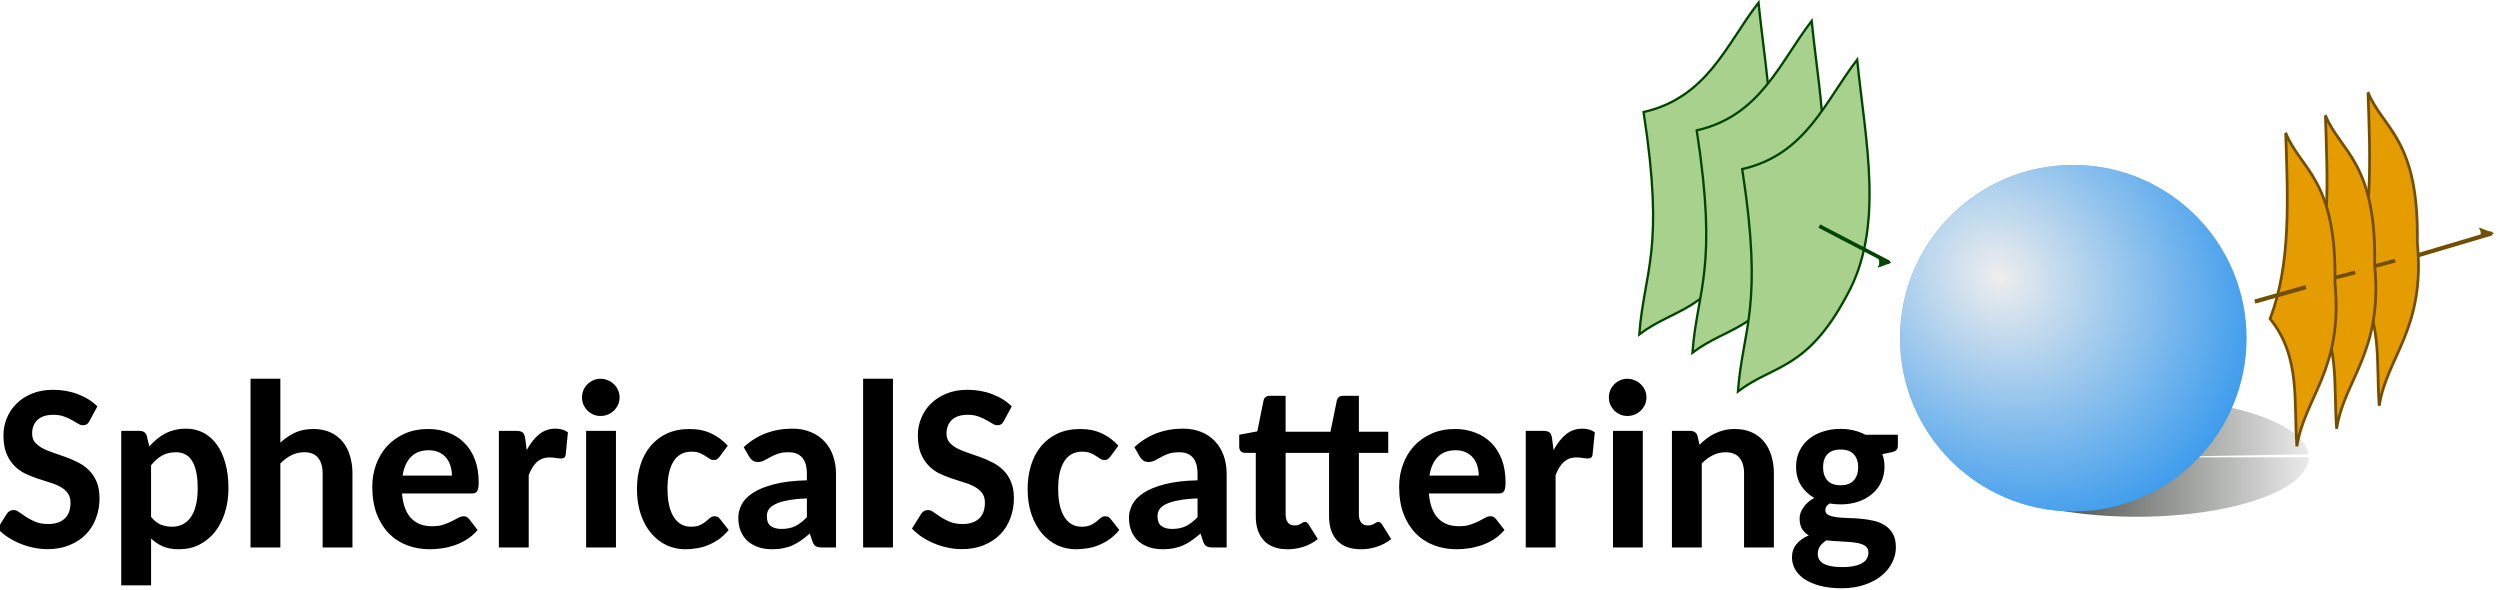 <?xml version="1.0" encoding="UTF-8" standalone="no"?>
<!-- Created with Inkscape (http://www.inkscape.org/) -->

<svg
   width="489.227mm"
   height="115.526mm"
   viewBox="0 0 489.227 115.526"
   version="1.1"
   id="svg8"
   sodipodi:docname="logo_Scat_README.svg"
   inkscape:version="1.3.2 (091e20ef0f, 2023-11-25, custom)"
   xmlns:inkscape="http://www.inkscape.org/namespaces/inkscape"
   xmlns:sodipodi="http://sodipodi.sourceforge.net/DTD/sodipodi-0.dtd"
   xmlns:xlink="http://www.w3.org/1999/xlink"
   xmlns="http://www.w3.org/2000/svg"
   xmlns:svg="http://www.w3.org/2000/svg"
   xmlns:rdf="http://www.w3.org/1999/02/22-rdf-syntax-ns#"
   xmlns:cc="http://creativecommons.org/ns#"
   xmlns:dc="http://purl.org/dc/elements/1.1/">
  <defs
     id="defs2">
    <marker
       inkscape:stockid="Arrow2Lend"
       orient="auto"
       refY="0"
       refX="0"
       id="Arrow2Lend"
       style="overflow:visible"
       inkscape:isstock="true">
      <path
         id="path5506"
         style="fill:#a9d18e;fill-opacity:1;fill-rule:evenodd;stroke:#a9d18e;stroke-width:0.625;stroke-linejoin:round;stroke-opacity:1"
         d="M 8.719,4.034 -2.207,0.016 8.719,-4.002 c -1.745,2.372 -1.735,5.617 -6e-7,8.035 z"
         transform="matrix(-1.1,0,0,-1.1,-1.1,0)"
         inkscape:connector-curvature="0" />
    </marker>
    <marker
       inkscape:stockid="Arrow1Lend"
       orient="auto"
       refY="0"
       refX="0"
       id="Arrow1Lend"
       style="overflow:visible"
       inkscape:isstock="true">
      <path
         id="path5488"
         d="M 0,0 5,-5 -12.5,0 5,5 Z"
         style="fill:#000000;fill-opacity:1;fill-rule:evenodd;stroke:#000000;stroke-width:1pt;stroke-opacity:1"
         transform="matrix(-0.8,0,0,-0.8,-10,0)"
         inkscape:connector-curvature="0" />
    </marker>
    <linearGradient
       inkscape:collect="always"
       id="linearGradient4922">
      <stop
         style="stop-color:#000600;stop-opacity:1;"
         offset="0"
         id="stop4918" />
      <stop
         style="stop-color:#000600;stop-opacity:0;"
         offset="1"
         id="stop4920" />
    </linearGradient>
    <linearGradient
       id="I">
      <stop
         id="c" />
      <stop
         stop-opacity="0"
         id="d"
         offset="1" />
    </linearGradient>
    <linearGradient
       id="J">
      <stop
         stop-color="#737373"
         id="e" />
      <stop
         stop-opacity="0"
         stop-color="#737373"
         id="f"
         offset="1" />
    </linearGradient>
    <linearGradient
       id="K">
      <stop
         stop-color="#555"
         id="g" />
      <stop
         stop-color="#bbb"
         id="h"
         offset="1" />
    </linearGradient>
    <linearGradient
       id="L">
      <stop
         stop-color="#afafaf"
         id="i" />
      <stop
         stop-color="#888"
         id="j"
         offset="1" />
    </linearGradient>
    <linearGradient
       id="M">
      <stop
         stop-color="#eee"
         id="k" />
      <stop
         stop-opacity="0"
         stop-color="#eee"
         id="l"
         offset="1" />
    </linearGradient>
    <linearGradient
       id="N">
      <stop
         stop-color="#8f6b32"
         id="m" />
      <stop
         stop-color="#80602c"
         id="n"
         offset="1" />
    </linearGradient>
    <linearGradient
       id="O">
      <stop
         stop-color="#ddd"
         id="o" />
      <stop
         stop-color="#c0c0c0"
         id="p"
         offset="1" />
    </linearGradient>
    <linearGradient
       id="P">
      <stop
         stop-opacity="0.6"
         stop-color="#eee"
         id="q" />
      <stop
         stop-opacity="0"
         stop-color="#eee"
         id="r"
         offset="1" />
    </linearGradient>
    <linearGradient
       id="Q">
      <stop
         stop-color="#fff"
         id="s" />
      <stop
         stop-opacity="0"
         stop-color="#fff"
         id="t"
         offset="1" />
    </linearGradient>
    <linearGradient
       y2="6037.53"
       x2="2375.5"
       y1="6145.31"
       x1="2482.96"
       gradientUnits="userSpaceOnUse"
       id="R"
       xlink:href="#I" />
    <radialGradient
       gradientUnits="userSpaceOnUse"
       gradientTransform="matrix(1.495,-0.032,0.024,1.094,-13.242,-4.885)"
       r="51.641"
       cy="-3.334"
       cx="43.893"
       id="S"
       xlink:href="#Q" />
    <radialGradient
       gradientUnits="userSpaceOnUse"
       gradientTransform="matrix(3.997,-0.039,0.008,0.848,-269.489,9.042)"
       r="30.466"
       cy="0.354"
       cx="98.89"
       id="T"
       xlink:href="#P" />
    <radialGradient
       gradientTransform="matrix(2.108,-0.162,0.077,0.997,-93.373,13.308)"
       gradientUnits="userSpaceOnUse"
       r="16.828"
       cy="50.45"
       cx="78.948"
       id="U"
       xlink:href="#O" />
    <radialGradient
       gradientUnits="userSpaceOnUse"
       gradientTransform="matrix(1,0,0,0.992,0,0.699)"
       r="27.06"
       cy="72.04"
       cx="54.866"
       id="V"
       xlink:href="#N" />
    <radialGradient
       gradientUnits="userSpaceOnUse"
       gradientTransform="matrix(1.806,-0.079,0.043,0.992,-51.269,5.463)"
       r="27.301"
       cy="48.48"
       cx="57.878"
       id="W"
       xlink:href="#M" />
    <radialGradient
       gradientUnits="userSpaceOnUse"
       gradientTransform="matrix(1,0,0,1.095,0,-5.788)"
       r="51.25"
       cy="17.831"
       cx="47.28"
       id="X"
       xlink:href="#L" />
    <filter
       id="Y">
      <feGaussianBlur
         id="u"
         stdDeviation="0.746" />
    </filter>
    <linearGradient
       gradientUnits="userSpaceOnUse"
       y2="9.767"
       x2="90.54"
       y1="-25.663"
       x1="93.63"
       id="Z"
       xlink:href="#K" />
    <linearGradient
       gradientUnits="userSpaceOnUse"
       y2="32.457"
       x2="68.836"
       y1="-26.391"
       x1="75.32"
       id="a"
       xlink:href="#J" />
    <radialGradient
       gradientUnits="userSpaceOnUse"
       gradientTransform="matrix(1,0,0,0.182,0,99.955)"
       r="18.333"
       cy="122.17"
       cx="26.25"
       id="b"
       xlink:href="#I" />
    <radialGradient
       inkscape:collect="always"
       xlink:href="#M"
       id="radialGradient4628"
       cx="67.825"
       cy="206.258"
       fx="67.825"
       fy="206.258"
       r="26.489"
       gradientUnits="userSpaceOnUse"
       gradientTransform="matrix(1.629,1.35,-1.178,1.422,279.202,-171.554)" />
    <radialGradient
       inkscape:collect="always"
       xlink:href="#M"
       id="radialGradient4670"
       gradientUnits="userSpaceOnUse"
       gradientTransform="matrix(1.881,1.558,-1.36,1.642,302.027,-237.511)"
       cx="67.825"
       cy="206.258"
       fx="67.825"
       fy="206.258"
       r="26.489" />
    <filter
       inkscape:collect="always"
       style="color-interpolation-filters:sRGB"
       id="filter4914"
       x="-0.073"
       width="1.147"
       y="-0.213"
       height="1.425">
      <feGaussianBlur
         inkscape:collect="always"
         stdDeviation="1.608"
         id="feGaussianBlur4916" />
    </filter>
    <linearGradient
       inkscape:collect="always"
       xlink:href="#linearGradient4922"
       id="linearGradient4924"
       x1="210.404"
       y1="254.951"
       x2="273.686"
       y2="254.951"
       gradientUnits="userSpaceOnUse" />
    <clipPath
       clipPathUnits="userSpaceOnUse"
       id="clipPath4967">
      <g
         id="g4973"
         transform="matrix(1.126,0,0,1.126,141.031,267.085)">
        <circle
           cy="217.76"
           cx="162.099"
           id="circle4969"
           style="fill:#007fec;fill-opacity:1;stroke:none;stroke-width:0.07;stroke-linecap:square;stroke-miterlimit:4;stroke-dasharray:none;stroke-dashoffset:0;stroke-opacity:1;paint-order:normal"
           r="30.548" />
        <circle
           cy="217.76"
           cx="162.099"
           id="circle4971"
           style="fill:url(#radialGradient4975);fill-opacity:1;stroke:none;stroke-width:0.07;stroke-linecap:square;stroke-miterlimit:4;stroke-dasharray:none;stroke-dashoffset:0;stroke-opacity:1;paint-order:normal"
           r="30.548" />
      </g>
    </clipPath>
    <radialGradient
       inkscape:collect="always"
       xlink:href="#M"
       id="radialGradient4975"
       gradientUnits="userSpaceOnUse"
       gradientTransform="matrix(1.881,1.558,-1.36,1.642,302.027,-237.511)"
       cx="67.825"
       cy="206.258"
       fx="67.825"
       fy="206.258"
       r="26.489" />
    <clipPath
       clipPathUnits="userSpaceOnUse"
       id="clipPath5050">
      <circle
         r="34.404"
         style="fill:#007fec;fill-opacity:1;stroke:none;stroke-width:0.079;stroke-linecap:square;stroke-miterlimit:4;stroke-dasharray:none;stroke-dashoffset:0;stroke-opacity:1;paint-order:normal"
         id="circle5052"
         cx="101.757"
         cy="492.02" />
    </clipPath>
    <clipPath
       clipPathUnits="userSpaceOnUse"
       id="clipPath5050-4">
      <circle
         r="34.404"
         style="fill:#007fec;fill-opacity:1;stroke:none;stroke-width:0.079;stroke-linecap:square;stroke-miterlimit:4;stroke-dasharray:none;stroke-dashoffset:0;stroke-opacity:1;paint-order:normal"
         id="circle5052-0"
         cx="101.757"
         cy="492.02" />
    </clipPath>
    <clipPath
       clipPathUnits="userSpaceOnUse"
       id="clipPath5140">
      <circle
         r="34.404"
         style="opacity:0.67;fill:url(#radialGradient5144);fill-opacity:1;stroke:none;stroke-width:0.079;stroke-linecap:square;stroke-miterlimit:4;stroke-dasharray:none;stroke-dashoffset:0;stroke-opacity:1;paint-order:normal"
         id="circle5142"
         cx="502.127"
         cy="439.635" />
    </clipPath>
    <radialGradient
       inkscape:collect="always"
       xlink:href="#M"
       id="radialGradient5144"
       gradientUnits="userSpaceOnUse"
       gradientTransform="matrix(2.118,1.755,-1.532,1.849,659.718,-73.104)"
       cx="67.825"
       cy="206.258"
       fx="67.825"
       fy="206.258"
       r="26.489" />
    <clipPath
       clipPathUnits="userSpaceOnUse"
       id="clipPath5235">
      <circle
         r="34.404"
         style="opacity:0.67;fill:url(#radialGradient5239);fill-opacity:1;stroke:none;stroke-width:0.079;stroke-linecap:square;stroke-miterlimit:4;stroke-dasharray:none;stroke-dashoffset:0;stroke-opacity:1;paint-order:normal"
         id="circle5237"
         cx="524.043"
         cy="574.873" />
    </clipPath>
    <radialGradient
       inkscape:collect="always"
       xlink:href="#M"
       id="radialGradient5239"
       gradientUnits="userSpaceOnUse"
       gradientTransform="matrix(2.118,1.755,-1.532,1.849,681.634,62.135)"
       cx="67.825"
       cy="206.258"
       fx="67.825"
       fy="206.258"
       r="26.489" />
    <marker
       inkscape:stockid="Arrow2Lend"
       orient="auto"
       refY="0"
       refX="0"
       id="Arrow2Lend-9"
       style="overflow:visible"
       inkscape:isstock="true">
      <path
         inkscape:connector-curvature="0"
         id="path5506-0"
         style="fill:#000000;fill-opacity:1;fill-rule:evenodd;stroke:#000000;stroke-width:0.625;stroke-linejoin:round;stroke-opacity:1"
         d="M 8.719,4.034 -2.207,0.016 8.719,-4.002 c -1.745,2.372 -1.735,5.617 -6e-7,8.035 z"
         transform="matrix(-1.1,0,0,-1.1,-1.1,0)" />
    </marker>
    <marker
       inkscape:stockid="Arrow2Lend"
       orient="auto"
       refY="0"
       refX="0"
       id="Arrow2Lend-4"
       style="overflow:visible"
       inkscape:isstock="true">
      <path
         inkscape:connector-curvature="0"
         id="path5506-8"
         style="fill:#e49c00;fill-opacity:1;fill-rule:evenodd;stroke:#e49c00;stroke-width:0.625;stroke-linejoin:round;stroke-opacity:1"
         d="M 8.719,4.034 -2.207,0.016 8.719,-4.002 c -1.745,2.372 -1.735,5.617 -6e-7,8.035 z"
         transform="matrix(-1.1,0,0,-1.1,-1.1,0)" />
    </marker>
    <clipPath
       id="clip0">
      <rect
         id="rect5856"
         height="259"
         width="253"
         y="147"
         x="386" />
    </clipPath>
    <radialGradient
       inkscape:collect="always"
       xlink:href="#M"
       id="radialGradient5968"
       gradientUnits="userSpaceOnUse"
       gradientTransform="matrix(2.844,2.356,-2.057,2.483,654.922,-423.826)"
       cx="67.825"
       cy="206.258"
       fx="67.825"
       fy="206.258"
       r="26.489" />
    <marker
       inkscape:stockid="Arrow2Lend"
       orient="auto"
       refY="0"
       refX="0"
       id="Arrow2Lend-8"
       style="overflow:visible"
       inkscape:isstock="true">
      <path
         id="path5506-3"
         style="fill:#004500;fill-opacity:1;fill-rule:evenodd;stroke:#004500;stroke-width:0.625;stroke-linejoin:round;stroke-opacity:1"
         d="M 8.719,4.034 -2.207,0.016 8.719,-4.002 c -1.745,2.372 -1.735,5.617 -6e-7,8.035 z"
         transform="matrix(-1.1,0,0,-1.1,-1.1,0)"
         inkscape:connector-curvature="0" />
    </marker>
    <marker
       inkscape:stockid="Arrow2Lend"
       orient="auto"
       refY="0"
       refX="0"
       id="Arrow2Lend-8-5"
       style="overflow:visible"
       inkscape:isstock="true">
      <path
         id="path5506-3-8"
         style="fill:#724e00;fill-opacity:1;fill-rule:evenodd;stroke:#724e00;stroke-width:0.625;stroke-linejoin:round;stroke-opacity:1"
         d="M 8.719,4.034 -2.207,0.016 8.719,-4.002 c -1.745,2.372 -1.735,5.617 -6e-7,8.035 z"
         transform="matrix(-1.1,0,0,-1.1,-1.1,0)"
         inkscape:connector-curvature="0" />
    </marker>
    <marker
       inkscape:stockid="Arrow2Lend"
       orient="auto"
       refY="0"
       refX="0"
       id="Arrow2Lend-8-5-5"
       style="overflow:visible"
       inkscape:isstock="true">
      <path
         id="path5506-3-8-1"
         style="fill:#000006;fill-opacity:1;fill-rule:evenodd;stroke:#000200;stroke-width:0.625;stroke-linejoin:round;stroke-opacity:1"
         d="M 8.719,4.034 -2.207,0.016 8.719,-4.002 c -1.745,2.372 -1.735,5.617 -6e-7,8.035 z"
         transform="matrix(-1.1,0,0,-1.1,-1.1,0)"
         inkscape:connector-curvature="0" />
    </marker>
    <marker
       inkscape:stockid="Arrow2Lend"
       orient="auto"
       refY="0"
       refX="0"
       id="Arrow2Lend-8-5-1"
       style="overflow:visible"
       inkscape:isstock="true">
      <path
         id="path5506-3-8-6"
         style="fill:#000006;fill-opacity:1;fill-rule:evenodd;stroke:#000200;stroke-width:0.625;stroke-linejoin:round;stroke-opacity:1"
         d="M 8.719,4.034 -2.207,0.016 8.719,-4.002 c -1.745,2.372 -1.735,5.617 -6e-7,8.035 z"
         transform="matrix(-1.1,0,0,-1.1,-1.1,0)"
         inkscape:connector-curvature="0" />
    </marker>
    <linearGradient
       inkscape:collect="always"
       xlink:href="#linearGradient4922"
       id="linearGradient6147"
       gradientUnits="userSpaceOnUse"
       x1="210.404"
       y1="254.951"
       x2="273.686"
       y2="254.951" />
  </defs>
  <sodipodi:namedview
     id="base"
     pagecolor="#ffffff"
     bordercolor="#666666"
     borderopacity="1.0"
     inkscape:pageopacity="0.0"
     inkscape:pageshadow="2"
     inkscape:zoom="0.49497476"
     inkscape:cx="757.61439"
     inkscape:cy="139.40105"
     inkscape:document-units="mm"
     inkscape:current-layer="layer1"
     showgrid="false"
     inkscape:window-width="1920"
     inkscape:window-height="1008"
     inkscape:window-x="0"
     inkscape:window-y="0"
     inkscape:window-maximized="1"
     showguides="true"
     units="mm"
     fit-margin-top="0"
     fit-margin-left="0"
     fit-margin-right="0"
     fit-margin-bottom="0"
     inkscape:snap-grids="false"
     inkscape:snap-global="false"
     inkscape:snap-bbox="true"
     inkscape:bbox-nodes="true"
     inkscape:showpageshadow="0"
     inkscape:pagecheckerboard="0"
     inkscape:deskcolor="#d1d1d1">
    <inkscape:grid
       type="xygrid"
       id="grid4618"
       originx="1.148"
       originy="20.705"
       spacingy="1"
       spacingx="1"
       units="mm"
       visible="false" />
  </sodipodi:namedview>
  <g
     inkscape:label="Ebene 1"
     inkscape:groupmode="layer"
     id="layer1"
     transform="translate(-3.402,-202.025)">
    <path
       style="font-weight:bold;font-size:47.061px;line-height:125%;font-family:Calibri;-inkscape-font-specification:'Calibri, Bold';text-align:center;letter-spacing:0px;word-spacing:0px;text-anchor:middle;stroke-width:0.49px"
       d="m 20.923,284.393 q -0.23,0.46 -0.551,0.666 -0.299,0.184 -0.758,0.184 -0.437,0 -0.942,-0.322 -0.506,-0.322 -1.195,-0.689 -0.666,-0.391 -1.563,-0.712 -0.896,-0.322 -2.068,-0.322 -2.068,0 -3.125,1.011 -1.034,1.011 -1.034,2.643 0,1.034 0.551,1.723 0.574,0.666 1.494,1.172 0.942,0.483 2.114,0.873 1.195,0.391 2.436,0.85 1.241,0.437 2.413,1.057 1.195,0.597 2.114,1.517 0.942,0.919 1.494,2.252 0.574,1.333 0.574,3.24 0,2.068 -0.689,3.883 -0.666,1.815 -1.976,3.171 -1.31,1.333 -3.217,2.114 -1.884,0.781 -4.32,0.781 -1.379,0 -2.757,-0.299 Q 8.561,308.912 7.297,308.383 6.033,307.854 4.907,307.119 3.781,306.384 2.931,305.465 l 1.792,-2.872 q 0.207,-0.345 0.551,-0.551 0.368,-0.207 0.781,-0.207 0.551,0 1.126,0.437 0.597,0.414 1.379,0.942 0.781,0.506 1.815,0.942 1.034,0.414 2.459,0.414 2.068,0 3.217,-1.057 1.149,-1.057 1.149,-3.125 0,-1.172 -0.574,-1.907 -0.551,-0.735 -1.471,-1.218 -0.919,-0.506 -2.114,-0.85 -1.172,-0.368 -2.413,-0.781 -1.218,-0.414 -2.413,-0.988 -1.172,-0.597 -2.091,-1.563 -0.919,-0.965 -1.494,-2.39 -0.551,-1.425 -0.551,-3.539 0,-1.677 0.643,-3.263 0.643,-1.609 1.884,-2.849 1.241,-1.241 3.033,-1.976 1.815,-0.758 4.136,-0.758 2.62,0 4.849,0.85 2.252,0.85 3.837,2.39 z m 6.204,32.17 v -30.217 h 3.585 q 0.551,0 0.919,0.253 0.391,0.253 0.506,0.781 l 0.483,1.999 q 0.689,-0.758 1.448,-1.402 0.758,-0.643 1.631,-1.103 0.896,-0.46 1.907,-0.712 1.034,-0.253 2.229,-0.253 1.815,0 3.332,0.781 1.517,0.781 2.62,2.275 1.103,1.471 1.7,3.654 0.62,2.183 0.62,4.963 0,2.551 -0.689,4.734 -0.689,2.183 -1.953,3.792 -1.264,1.586 -3.056,2.505 -1.769,0.896 -3.975,0.896 -1.861,0 -3.148,-0.551 -1.287,-0.574 -2.321,-1.54 v 9.146 z m 10.708,-26.035 q -1.631,0 -2.757,0.666 -1.126,0.643 -2.114,1.884 v 10.111 q 0.873,1.057 1.884,1.494 1.034,0.414 2.206,0.414 1.126,0 2.045,-0.437 0.942,-0.46 1.609,-1.379 0.666,-0.919 1.011,-2.321 0.368,-1.425 0.368,-3.378 0,-1.93 -0.299,-3.263 -0.299,-1.356 -0.85,-2.183 -0.551,-0.85 -1.333,-1.218 -0.781,-0.391 -1.769,-0.391 z m 14.592,18.636 v -33.021 h 5.837 v 12.5 q 1.31,-1.195 2.826,-1.93 1.54,-0.735 3.654,-0.735 1.861,0 3.286,0.643 1.425,0.643 2.39,1.792 0.965,1.149 1.448,2.757 0.506,1.586 0.506,3.47 v 14.523 h -5.837 v -14.523 q 0,-1.953 -0.896,-3.033 -0.896,-1.08 -2.689,-1.08 -1.333,0 -2.505,0.574 -1.149,0.574 -2.183,1.609 v 16.453 z m 34.767,-23.186 q 2.16,0 3.975,0.712 1.815,0.689 3.125,2.022 1.31,1.31 2.045,3.24 0.735,1.93 0.735,4.412 0,0.666 -0.069,1.103 -0.069,0.414 -0.23,0.666 -0.138,0.253 -0.414,0.368 -0.253,0.092 -0.643,0.092 H 82.07 q 0.138,1.654 0.597,2.872 0.46,1.218 1.218,1.999 0.758,0.781 1.792,1.172 1.034,0.368 2.298,0.368 1.264,0 2.183,-0.299 0.942,-0.322 1.631,-0.666 0.712,-0.368 1.264,-0.666 0.551,-0.322 1.08,-0.322 0.643,0 1.057,0.529 l 1.677,2.16 q -0.942,1.103 -2.091,1.838 -1.149,0.712 -2.39,1.149 -1.218,0.414 -2.482,0.597 -1.264,0.184 -2.436,0.184 -2.367,0 -4.412,-0.781 -2.045,-0.781 -3.562,-2.321 -1.517,-1.563 -2.39,-3.837 -0.85,-2.298 -0.85,-5.308 0,-2.321 0.758,-4.366 0.758,-2.068 2.16,-3.585 1.425,-1.54 3.447,-2.436 2.022,-0.896 4.573,-0.896 z m 0.115,4.159 q -2.229,0 -3.493,1.31 -1.264,1.287 -1.631,3.654 h 9.651 q 0,-0.988 -0.276,-1.884 -0.253,-0.896 -0.827,-1.586 -0.551,-0.689 -1.402,-1.08 -0.85,-0.414 -2.022,-0.414 z m 13.718,19.026 v -22.818 h 3.424 q 0.896,0 1.241,0.322 0.368,0.322 0.483,1.126 l 0.299,2.321 q 1.034,-1.953 2.413,-3.079 1.379,-1.126 3.194,-1.126 1.494,0 2.459,0.712 l -0.437,4.366 q -0.046,0.414 -0.276,0.597 -0.23,0.161 -0.62,0.161 -0.345,0 -0.988,-0.092 -0.643,-0.115 -1.195,-0.115 -0.804,0 -1.448,0.23 -0.62,0.23 -1.126,0.689 -0.483,0.437 -0.873,1.08 -0.391,0.643 -0.712,1.471 v 14.155 z m 16.269,0 z m 6.641,-22.818 v 22.818 h -5.837 v -22.818 z m 0.712,-6.549 q 0,0.758 -0.299,1.425 -0.299,0.643 -0.804,1.149 -0.506,0.483 -1.195,0.781 -0.689,0.276 -1.448,0.276 -0.735,0 -1.402,-0.276 -0.643,-0.299 -1.149,-0.781 -0.483,-0.506 -0.781,-1.149 -0.276,-0.666 -0.276,-1.425 0,-0.758 0.276,-1.425 0.299,-0.666 0.781,-1.149 0.506,-0.506 1.149,-0.781 0.666,-0.299 1.402,-0.299 0.758,0 1.448,0.299 0.689,0.276 1.195,0.781 0.506,0.483 0.804,1.149 0.299,0.666 0.299,1.425 z m 19.624,11.535 q -0.253,0.322 -0.506,0.529 -0.253,0.184 -0.712,0.184 -0.437,0 -0.804,-0.253 -0.368,-0.253 -0.85,-0.551 -0.46,-0.322 -1.103,-0.574 -0.62,-0.253 -1.586,-0.253 -1.195,0 -2.091,0.506 -0.873,0.506 -1.448,1.448 -0.574,0.942 -0.873,2.298 -0.276,1.356 -0.276,3.033 0,3.562 1.218,5.492 1.218,1.907 3.355,1.907 1.126,0 1.792,-0.322 0.666,-0.322 1.126,-0.689 0.46,-0.391 0.827,-0.712 0.391,-0.322 0.919,-0.322 0.666,0 1.034,0.529 l 1.7,2.16 q -0.919,1.103 -1.953,1.838 -1.034,0.712 -2.137,1.149 -1.08,0.437 -2.206,0.597 -1.103,0.184 -2.183,0.184 -1.93,0 -3.654,-0.781 -1.7,-0.804 -3.01,-2.321 -1.287,-1.517 -2.045,-3.7 -0.758,-2.206 -0.758,-5.009 0,-2.505 0.666,-4.642 0.666,-2.137 1.953,-3.7 1.31,-1.586 3.217,-2.482 1.93,-0.896 4.458,-0.896 2.39,0 4.205,0.85 1.815,0.827 3.263,2.413 z m 20.061,17.832 q -0.827,0 -1.264,-0.23 -0.437,-0.253 -0.689,-0.988 l -0.506,-1.517 q -0.873,0.758 -1.677,1.333 -0.804,0.574 -1.677,0.965 -0.85,0.391 -1.838,0.574 -0.965,0.207 -2.16,0.207 -1.471,0 -2.689,-0.391 -1.218,-0.414 -2.114,-1.195 -0.873,-0.781 -1.356,-1.93 -0.483,-1.172 -0.483,-2.689 0,-1.264 0.643,-2.528 0.643,-1.264 2.183,-2.275 1.563,-1.034 4.136,-1.7 2.597,-0.689 6.457,-0.781 v -1.218 q 0,-2.206 -0.919,-3.24 -0.919,-1.034 -2.643,-1.034 -1.287,0 -2.137,0.299 -0.827,0.299 -1.471,0.666 -0.643,0.345 -1.195,0.643 -0.551,0.299 -1.241,0.299 -0.597,0 -1.034,-0.299 -0.414,-0.322 -0.666,-0.758 l -1.057,-1.838 q 1.976,-1.838 4.366,-2.734 2.39,-0.896 5.17,-0.896 1.999,0 3.585,0.666 1.586,0.643 2.689,1.838 1.103,1.172 1.677,2.803 0.574,1.631 0.574,3.585 v 14.362 z m -7.997,-3.631 q 1.563,0 2.689,-0.551 1.149,-0.574 2.275,-1.746 v -3.677 q -2.275,0.092 -3.792,0.391 -1.494,0.276 -2.39,0.735 -0.896,0.437 -1.287,1.034 -0.368,0.597 -0.368,1.287 0,1.379 0.758,1.953 0.781,0.574 2.114,0.574 z m 21.807,-29.39 v 33.021 h -5.837 v -33.021 z m 21.715,8.249 q -0.23,0.46 -0.551,0.666 -0.299,0.184 -0.758,0.184 -0.437,0 -0.942,-0.322 -0.506,-0.322 -1.195,-0.689 -0.666,-0.391 -1.563,-0.712 -0.896,-0.322 -2.068,-0.322 -2.068,0 -3.125,1.011 -1.034,1.011 -1.034,2.643 0,1.034 0.551,1.723 0.574,0.666 1.494,1.172 0.942,0.483 2.114,0.873 1.195,0.391 2.436,0.85 1.241,0.437 2.413,1.057 1.195,0.597 2.114,1.517 0.942,0.919 1.494,2.252 0.574,1.333 0.574,3.24 0,2.068 -0.689,3.883 -0.666,1.815 -1.976,3.171 -1.31,1.333 -3.217,2.114 -1.884,0.781 -4.32,0.781 -1.379,0 -2.757,-0.299 -1.356,-0.276 -2.62,-0.804 -1.264,-0.529 -2.39,-1.264 -1.126,-0.735 -1.976,-1.654 l 1.792,-2.872 q 0.207,-0.345 0.551,-0.551 0.368,-0.207 0.781,-0.207 0.551,0 1.126,0.437 0.597,0.414 1.379,0.942 0.781,0.506 1.815,0.942 1.034,0.414 2.459,0.414 2.068,0 3.217,-1.057 1.149,-1.057 1.149,-3.125 0,-1.172 -0.574,-1.907 -0.551,-0.735 -1.471,-1.218 -0.919,-0.506 -2.114,-0.85 -1.172,-0.368 -2.413,-0.781 -1.218,-0.414 -2.413,-0.988 -1.172,-0.597 -2.091,-1.563 -0.919,-0.965 -1.494,-2.39 -0.551,-1.425 -0.551,-3.539 0,-1.677 0.643,-3.263 0.643,-1.609 1.884,-2.849 1.241,-1.241 3.033,-1.976 1.815,-0.758 4.136,-0.758 2.62,0 4.849,0.85 2.252,0.85 3.837,2.39 z m 20.865,6.94 q -0.253,0.322 -0.506,0.529 -0.253,0.184 -0.712,0.184 -0.437,0 -0.804,-0.253 -0.368,-0.253 -0.85,-0.551 -0.46,-0.322 -1.103,-0.574 -0.62,-0.253 -1.586,-0.253 -1.195,0 -2.091,0.506 -0.873,0.506 -1.448,1.448 -0.574,0.942 -0.873,2.298 -0.276,1.356 -0.276,3.033 0,3.562 1.218,5.492 1.218,1.907 3.355,1.907 1.126,0 1.792,-0.322 0.666,-0.322 1.126,-0.689 0.46,-0.391 0.827,-0.712 0.391,-0.322 0.919,-0.322 0.666,0 1.034,0.529 l 1.7,2.16 q -0.919,1.103 -1.953,1.838 -1.034,0.712 -2.137,1.149 -1.08,0.437 -2.206,0.597 -1.103,0.184 -2.183,0.184 -1.93,0 -3.654,-0.781 -1.7,-0.804 -3.01,-2.321 -1.287,-1.517 -2.045,-3.7 -0.758,-2.206 -0.758,-5.009 0,-2.505 0.666,-4.642 0.666,-2.137 1.953,-3.7 1.31,-1.586 3.217,-2.482 1.93,-0.896 4.458,-0.896 2.39,0 4.205,0.85 1.815,0.827 3.263,2.413 z m 20.06,17.832 q -0.827,0 -1.264,-0.23 -0.437,-0.253 -0.689,-0.988 l -0.506,-1.517 q -0.873,0.758 -1.677,1.333 -0.804,0.574 -1.677,0.965 -0.85,0.391 -1.838,0.574 -0.965,0.207 -2.16,0.207 -1.471,0 -2.689,-0.391 -1.218,-0.414 -2.114,-1.195 -0.873,-0.781 -1.356,-1.93 -0.483,-1.172 -0.483,-2.689 0,-1.264 0.643,-2.528 0.643,-1.264 2.183,-2.275 1.563,-1.034 4.136,-1.7 2.597,-0.689 6.457,-0.781 v -1.218 q 0,-2.206 -0.919,-3.24 -0.919,-1.034 -2.643,-1.034 -1.287,0 -2.137,0.299 -0.827,0.299 -1.471,0.666 -0.643,0.345 -1.195,0.643 -0.551,0.299 -1.241,0.299 -0.597,0 -1.034,-0.299 -0.414,-0.322 -0.666,-0.758 l -1.057,-1.838 q 1.976,-1.838 4.366,-2.734 2.39,-0.896 5.17,-0.896 1.999,0 3.585,0.666 1.586,0.643 2.689,1.838 1.103,1.172 1.677,2.803 0.574,1.631 0.574,3.585 v 14.362 z m -7.997,-3.631 q 1.563,0 2.689,-0.551 1.149,-0.574 2.275,-1.746 v -3.677 q -2.275,0.092 -3.792,0.391 -1.494,0.276 -2.39,0.735 -0.896,0.437 -1.287,1.034 -0.368,0.597 -0.368,1.287 0,1.379 0.758,1.953 0.781,0.574 2.114,0.574 z m 22.542,3.975 q -2.987,0 -4.596,-1.7 -1.586,-1.723 -1.586,-4.711 v -12.455 h -2.114 q -0.46,0 -0.804,-0.299 -0.322,-0.322 -0.322,-0.919 v -2.321 l 3.539,-0.666 1.218,-6.02 q 0.207,-0.942 1.287,-0.942 h 3.033 v 7.032 h 8.778 l 1.241,-6.089 q 0.207,-0.942 1.287,-0.942 h 3.033 v 7.032 h 5.745 v 4.136 h -5.745 v 12.064 q 0,1.011 0.46,1.586 0.46,0.551 1.264,0.551 0.437,0 0.735,-0.092 0.322,-0.115 0.551,-0.253 0.23,-0.138 0.391,-0.23 0.184,-0.115 0.391,-0.115 0.437,0 0.758,0.529 l 1.769,2.826 q -1.218,0.988 -2.757,1.494 -1.54,0.506 -3.194,0.506 -3.01,0 -4.619,-1.7 -1.586,-1.723 -1.586,-4.711 v -12.455 h -8.502 v 12.064 q 0,1.011 0.46,1.586 0.46,0.551 1.264,0.551 0.437,0 0.735,-0.092 0.322,-0.115 0.529,-0.253 0.23,-0.138 0.391,-0.23 0.184,-0.115 0.391,-0.115 0.253,0 0.414,0.138 0.161,0.115 0.345,0.391 l 1.769,2.826 q -1.218,0.988 -2.757,1.494 -1.54,0.506 -3.194,0.506 z m 32.814,-23.53 q 2.16,0 3.975,0.712 1.815,0.689 3.125,2.022 1.31,1.31 2.045,3.24 0.735,1.93 0.735,4.412 0,0.666 -0.069,1.103 -0.069,0.414 -0.23,0.666 -0.138,0.253 -0.414,0.368 -0.253,0.092 -0.643,0.092 h -13.649 q 0.138,1.654 0.597,2.872 0.46,1.218 1.218,1.999 0.758,0.781 1.792,1.172 1.034,0.368 2.298,0.368 1.264,0 2.183,-0.299 0.942,-0.322 1.631,-0.666 0.712,-0.368 1.264,-0.666 0.551,-0.322 1.08,-0.322 0.643,0 1.057,0.529 l 1.677,2.16 q -0.942,1.103 -2.091,1.838 -1.149,0.712 -2.39,1.149 -1.218,0.414 -2.482,0.597 -1.264,0.184 -2.436,0.184 -2.367,0 -4.412,-0.781 -2.045,-0.781 -3.562,-2.321 -1.517,-1.563 -2.39,-3.837 -0.85,-2.298 -0.85,-5.308 0,-2.321 0.758,-4.366 0.758,-2.068 2.16,-3.585 1.425,-1.54 3.447,-2.436 2.022,-0.896 4.573,-0.896 z m 0.115,4.159 q -2.229,0 -3.493,1.31 -1.264,1.287 -1.631,3.654 h 9.651 q 0,-0.988 -0.276,-1.884 -0.253,-0.896 -0.827,-1.586 -0.551,-0.689 -1.402,-1.08 -0.85,-0.414 -2.022,-0.414 z m 13.718,19.026 v -22.818 h 3.424 q 0.896,0 1.241,0.322 0.368,0.322 0.483,1.126 l 0.299,2.321 q 1.034,-1.953 2.413,-3.079 1.379,-1.126 3.194,-1.126 1.494,0 2.459,0.712 l -0.437,4.366 q -0.046,0.414 -0.276,0.597 -0.23,0.161 -0.62,0.161 -0.345,0 -0.988,-0.092 -0.643,-0.115 -1.195,-0.115 -0.804,0 -1.448,0.23 -0.62,0.23 -1.126,0.689 -0.483,0.437 -0.873,1.08 -0.391,0.643 -0.712,1.471 v 14.155 z m 16.269,0 z m 6.641,-22.818 v 22.818 h -5.837 v -22.818 z m 0.712,-6.549 q 0,0.758 -0.299,1.425 -0.299,0.643 -0.804,1.149 -0.506,0.483 -1.195,0.781 -0.689,0.276 -1.448,0.276 -0.735,0 -1.402,-0.276 -0.643,-0.299 -1.149,-0.781 -0.483,-0.506 -0.781,-1.149 -0.276,-0.666 -0.276,-1.425 0,-0.758 0.276,-1.425 0.299,-0.666 0.781,-1.149 0.506,-0.506 1.149,-0.781 0.666,-0.299 1.402,-0.299 0.758,0 1.448,0.299 0.689,0.276 1.195,0.781 0.506,0.483 0.804,1.149 0.299,0.666 0.299,1.425 z m 4.986,29.367 v -22.818 h 3.585 q 0.551,0 0.919,0.253 0.391,0.253 0.506,0.781 l 0.391,1.677 q 0.689,-0.689 1.425,-1.241 0.735,-0.574 1.586,-0.965 0.85,-0.414 1.792,-0.643 0.965,-0.23 2.114,-0.23 1.861,0 3.286,0.643 1.425,0.643 2.39,1.792 0.965,1.149 1.448,2.757 0.506,1.586 0.506,3.47 v 14.523 h -5.837 v -14.523 q 0,-1.953 -0.896,-3.033 -0.896,-1.08 -2.689,-1.08 -1.333,0 -2.505,0.574 -1.149,0.574 -2.183,1.609 v 16.453 z m 32.998,-23.209 q 1.379,0 2.597,0.299 1.241,0.299 2.275,0.85 h 6.342 v 2.183 q 0,0.506 -0.299,0.804 -0.276,0.299 -0.942,0.437 l -1.792,0.368 q 0.414,1.149 0.414,2.436 0,1.7 -0.666,3.079 -0.643,1.356 -1.815,2.321 -1.149,0.965 -2.734,1.494 -1.563,0.506 -3.378,0.506 -0.551,0 -1.08,-0.046 -0.529,-0.046 -1.057,-0.138 -0.85,0.551 -0.85,1.287 0,0.666 0.597,0.965 0.597,0.299 1.563,0.437 0.965,0.115 2.206,0.161 1.241,0.023 2.528,0.138 1.31,0.115 2.551,0.391 1.241,0.276 2.206,0.896 0.965,0.62 1.563,1.654 0.597,1.034 0.597,2.666 0,1.517 -0.712,2.941 -0.712,1.448 -2.068,2.574 -1.356,1.126 -3.332,1.792 -1.976,0.689 -4.504,0.689 -2.482,0 -4.32,-0.506 -1.838,-0.506 -3.033,-1.333 -1.195,-0.827 -1.792,-1.93 -0.574,-1.08 -0.574,-2.252 0,-1.54 0.873,-2.597 0.873,-1.08 2.413,-1.723 -0.804,-0.46 -1.31,-1.264 -0.483,-0.804 -0.483,-2.045 0,-0.506 0.161,-1.034 0.184,-0.551 0.551,-1.08 0.368,-0.551 0.896,-1.034 0.529,-0.483 1.264,-0.873 -1.654,-0.942 -2.62,-2.482 -0.942,-1.563 -0.942,-3.654 0,-1.7 0.666,-3.056 0.666,-1.379 1.815,-2.321 1.172,-0.965 2.757,-1.471 1.609,-0.529 3.47,-0.529 z m 5.446,24.174 q 0,-0.62 -0.345,-1.011 -0.345,-0.391 -0.942,-0.597 -0.597,-0.23 -1.402,-0.322 -0.804,-0.115 -1.723,-0.161 -0.896,-0.069 -1.884,-0.115 -0.965,-0.046 -1.907,-0.161 -0.758,0.483 -1.241,1.126 -0.46,0.643 -0.46,1.494 0,0.574 0.23,1.057 0.253,0.483 0.804,0.827 0.551,0.345 1.471,0.529 0.919,0.207 2.275,0.207 1.425,0 2.39,-0.23 0.988,-0.207 1.586,-0.597 0.62,-0.368 0.873,-0.896 0.276,-0.529 0.276,-1.149 z m -5.446,-13.144 q 1.769,0 2.597,-0.965 0.85,-0.965 0.85,-2.551 0,-1.609 -0.85,-2.528 -0.827,-0.942 -2.597,-0.942 -1.746,0 -2.597,0.942 -0.827,0.919 -0.827,2.528 0,1.563 0.827,2.551 0.85,0.965 2.597,0.965 z"
       id="text1033"
       aria-label="SphericalScattering" />
    <g
       id="g6164"
       transform="matrix(0.734,0,0,0.734,83.699,74.06)">
      <path
         sodipodi:nodetypes="ccccc"
         inkscape:connector-curvature="0"
         id="path6024-4"
         d="m 521.943,198.97 c 3.919,9.712 13.644,12.37 13.129,39.982 2.239,23.06 -8.127,30.434 -10.145,43.563 -0.914,-11.633 1.133,-23.858 -7.161,-34.015 5.608,-14.402 4.754,-32.036 4.177,-49.53 z"
         style="fill:#e49c00;fill-opacity:1;stroke:#724e00;stroke-width:0.742;stroke-linecap:butt;stroke-linejoin:miter;stroke-miterlimit:4;stroke-dasharray:none;stroke-opacity:1" />
      <path
         sodipodi:nodetypes="ccccc"
         inkscape:connector-curvature="0"
         id="path6024-5"
         d="m 510.583,205.093 c 3.919,9.712 13.644,12.37 13.129,39.982 2.239,23.06 -8.127,30.434 -10.145,43.563 -0.914,-11.633 1.133,-23.858 -7.161,-34.015 5.608,-14.402 4.754,-32.036 4.177,-49.53 z"
         style="fill:#e49c00;fill-opacity:1;stroke:#724e00;stroke-width:0.742;stroke-linecap:butt;stroke-linejoin:miter;stroke-miterlimit:4;stroke-dasharray:none;stroke-opacity:1" />
      <path
         sodipodi:nodetypes="ccccc"
         inkscape:connector-curvature="0"
         id="path5971-3-0"
         d="m 328.794,204.217 c 17.023,-3.89 22.056,-18.058 30.644,-29.178 2.226,21.907 7.38,44.692 -2.764,62.888 -10.722,20.035 -19.465,18.31 -29.025,25.57 1.307,-17.138 6.883,-22.182 1.145,-59.279 z"
         style="fill:#a9d18e;fill-opacity:1;stroke:#004500;stroke-width:0.624;stroke-linecap:butt;stroke-linejoin:miter;stroke-miterlimit:4;stroke-dasharray:none;stroke-opacity:1" />
      <path
         sodipodi:nodetypes="ccccc"
         inkscape:connector-curvature="0"
         id="path5971-3"
         d="m 342.965,209.104 c 17.023,-3.89 22.056,-18.058 30.644,-29.178 2.226,21.907 7.38,44.692 -2.764,62.888 -10.722,20.035 -19.465,18.31 -29.025,25.57 1.307,-17.138 6.883,-22.182 1.145,-59.279 z"
         style="fill:#a9d18e;fill-opacity:1;stroke:#004500;stroke-width:0.624;stroke-linecap:butt;stroke-linejoin:miter;stroke-miterlimit:4;stroke-dasharray:none;stroke-opacity:1" />
      <g
         id="g6143">
        <path
           style="fill:url(#linearGradient6147);fill-opacity:1;stroke:none;stroke-width:0.072;stroke-linecap:square;stroke-miterlimit:4;stroke-dasharray:none;stroke-dashoffset:0;stroke-opacity:1;paint-order:normal;filter:url(#filter4914)"
           id="path4672"
           transform="matrix(1.746,-4.3364428e-4,4.3364428e-4,1.746,37.553,-148.769)"
           sodipodi:type="arc"
           sodipodi:cx="242.04494"
           sodipodi:cy="254.95137"
           sodipodi:rx="26.269627"
           sodipodi:ry="9.0717106"
           sodipodi:start="0"
           sodipodi:end="6.2321654"
           d="m 268.315,254.951 a 26.27,9.072 0 0 1 -25.935,9.071 26.27,9.072 0 0 1 -26.596,-8.84 26.27,9.072 0 0 1 25.256,-9.296 26.27,9.072 0 0 1 27.24,8.602 l -26.235,0.463 z" />
        <circle
           r="46.187"
           style="fill:#007fec;fill-opacity:1;stroke:none;stroke-width:0.106;stroke-linecap:square;stroke-miterlimit:4;stroke-dasharray:none;stroke-dashoffset:0;stroke-opacity:1;paint-order:normal"
           id="path4620-3"
           cx="443.361"
           cy="264.509" />
        <circle
           r="46.187"
           style="fill:url(#radialGradient5968);fill-opacity:1;stroke:none;stroke-width:0.106;stroke-linecap:square;stroke-miterlimit:4;stroke-dasharray:none;stroke-dashoffset:0;stroke-opacity:1;paint-order:normal"
           id="path4620"
           cx="443.361"
           cy="264.509" />
      </g>
      <path
         sodipodi:nodetypes="ccccc"
         inkscape:connector-curvature="0"
         id="path5971"
         d="m 355.094,219.427 c 17.023,-3.89 22.056,-18.058 30.644,-29.178 2.226,21.907 7.38,44.692 -2.764,62.888 -10.722,20.035 -19.465,18.31 -29.025,25.57 1.307,-17.138 6.883,-22.182 1.145,-59.279 z"
         style="fill:#a9d18e;fill-opacity:1;stroke:#004500;stroke-width:0.624;stroke-linecap:butt;stroke-linejoin:miter;stroke-miterlimit:4;stroke-dasharray:none;stroke-opacity:1" />
      <path
         inkscape:connector-curvature="0"
         id="path5483-99"
         d="m 375.645,234.602 c 18.67,9.749 18.67,9.749 18.67,9.749"
         style="fill:#004500;fill-opacity:1;stroke:#004500;stroke-width:1.008;stroke-linecap:butt;stroke-linejoin:miter;stroke-miterlimit:4;stroke-dasharray:none;stroke-opacity:1;marker-end:url(#Arrow2Lend-8)" />
      <path
         sodipodi:nodetypes="ccccc"
         inkscape:connector-curvature="0"
         id="path6024"
         d="m 499.993,209.79 c 3.919,9.712 13.644,12.37 13.129,39.982 2.239,23.06 -8.127,30.434 -10.145,43.563 -0.914,-11.633 1.133,-23.858 -7.161,-34.015 5.608,-14.402 4.754,-32.036 4.177,-49.53 z"
         style="fill:#e49c00;fill-opacity:1;stroke:#724e00;stroke-width:0.742;stroke-linecap:butt;stroke-linejoin:miter;stroke-miterlimit:4;stroke-dasharray:none;stroke-opacity:1" />
      <path
         inkscape:connector-curvature="0"
         id="path5483-99-4"
         d="m 535.302,242.375 c 19.658,-5.839 19.658,-5.839 19.658,-5.839"
         style="fill:#724e00;fill-opacity:1;stroke:#724e00;stroke-width:1.125;stroke-linecap:butt;stroke-linejoin:miter;stroke-miterlimit:4;stroke-dasharray:none;stroke-opacity:1;marker-end:url(#Arrow2Lend-8-5)" />
      <path
         inkscape:connector-curvature="0"
         id="path5483-99-4-7"
         d="m 491.76,254.734 c 13.638,-3.843 13.638,-3.843 13.638,-3.843"
         style="fill:#000006;fill-opacity:1;stroke:#724e00;stroke-width:1.116;stroke-linecap:butt;stroke-linejoin:miter;stroke-miterlimit:4;stroke-dasharray:none;stroke-opacity:1" />
      <path
         inkscape:connector-curvature="0"
         id="path5483-99-4-7-1"
         d="m 513.385,248.305 c 5.143,-1.334 5.143,-1.334 5.143,-1.334"
         style="fill:#000006;fill-opacity:1;stroke:#724e00;stroke-width:1;stroke-linecap:butt;stroke-linejoin:miter;stroke-miterlimit:4;stroke-dasharray:none;stroke-opacity:1" />
      <path
         inkscape:connector-curvature="0"
         id="path5483-99-4-7-1-2"
         d="m 523.881,245.254 c 5.3,-1.425 5.3,-1.425 5.3,-1.425"
         style="fill:#000006;fill-opacity:1;stroke:#724e00;stroke-width:1;stroke-linecap:butt;stroke-linejoin:miter;stroke-miterlimit:4;stroke-dasharray:none;stroke-opacity:1" />
    </g>
  </g>
</svg>
